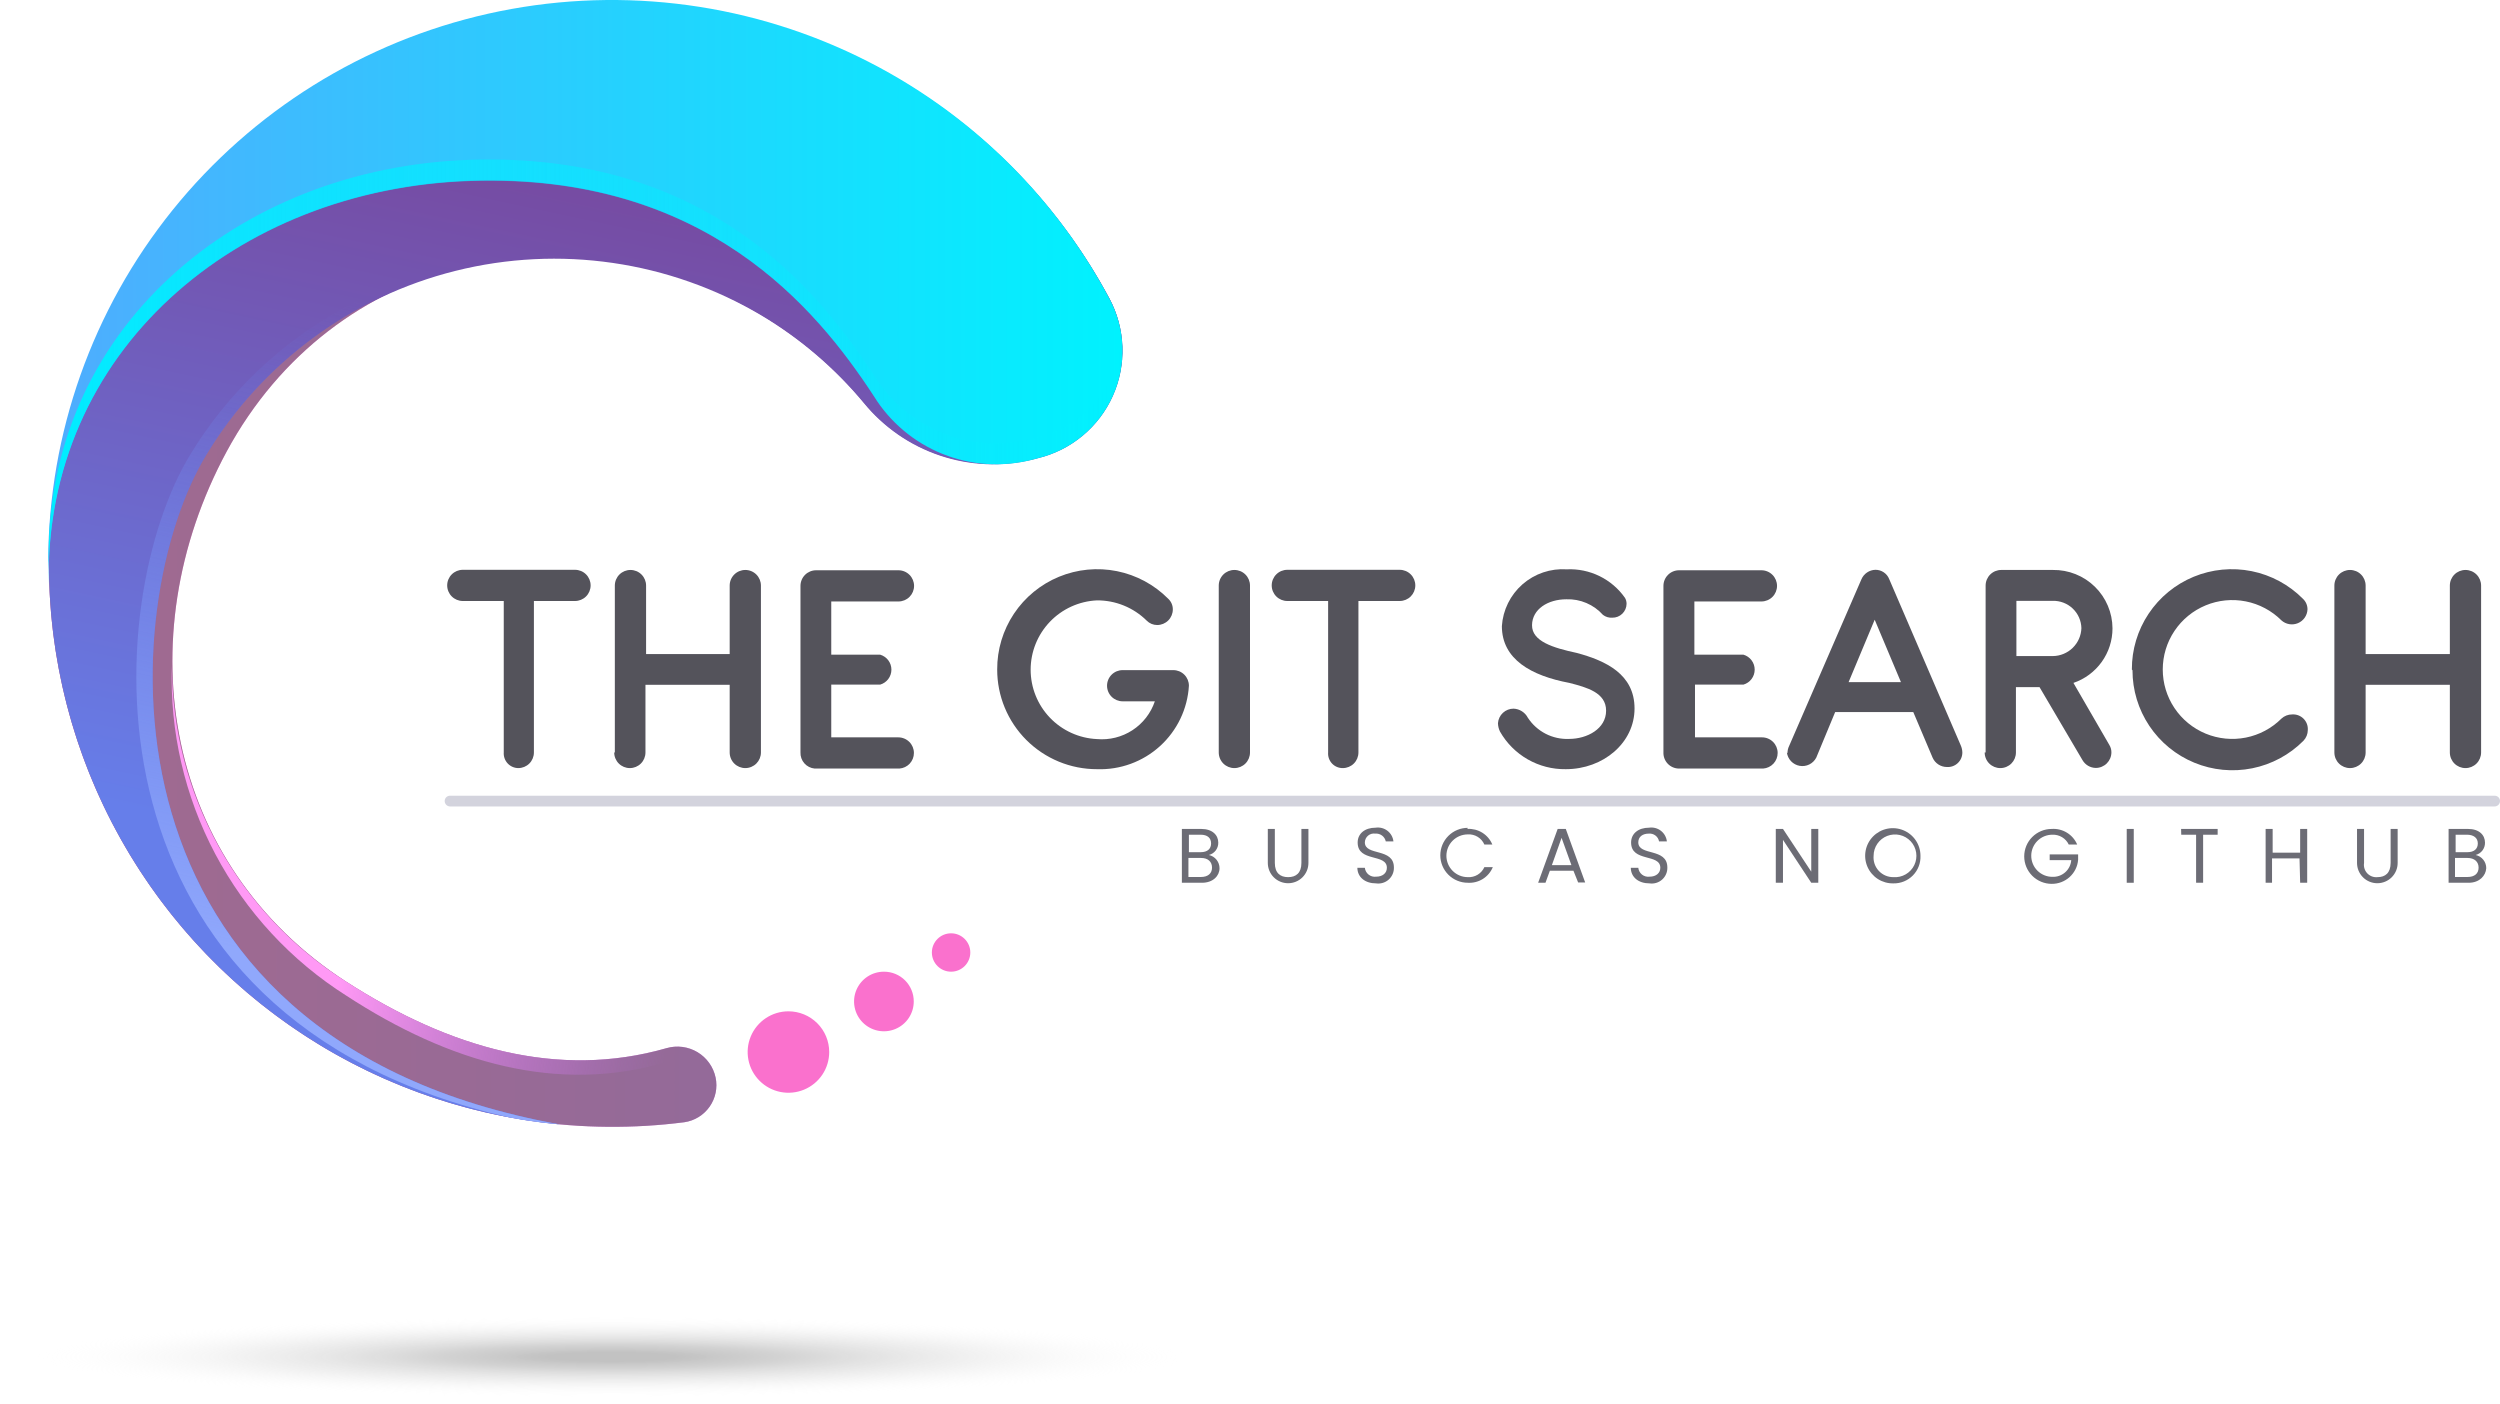 <svg width="730" height="410" viewBox="0 0 730 410" fill="none" xmlns="http://www.w3.org/2000/svg">
<path d="M350.992 257.766H345.106V242.049H350.763C354.048 242.049 355.737 243.872 355.737 246.058C355.752 246.878 355.491 247.68 354.994 248.333C354.497 248.986 353.794 249.452 352.999 249.657C353.88 249.854 354.668 250.345 355.232 251.049C355.796 251.753 356.103 252.628 356.102 253.529C356.102 255.716 354.231 257.766 350.992 257.766ZM350.581 243.735H347.159V248.837H350.627C352.543 248.837 353.638 247.881 353.638 246.286C353.638 244.692 352.588 243.735 350.581 243.735ZM350.581 250.523H347.022V256.081H350.672C352.68 256.081 353.912 255.078 353.912 253.347C353.912 251.616 352.725 250.523 350.718 250.523H350.581Z" fill="#6C6C75"/>
<path d="M370.2 242.049H372.253V251.981C372.253 254.896 373.804 256.126 376.131 256.126C378.458 256.126 380.009 254.896 380.009 251.981V242.049H382.062V251.981C382.062 253.551 381.437 255.058 380.325 256.168C379.213 257.279 377.704 257.903 376.131 257.903C374.558 257.903 373.049 257.279 371.937 256.168C370.825 255.058 370.2 253.551 370.2 251.981V242.049Z" fill="#6C6C75"/>
<path d="M401.82 257.948C398.626 257.948 396.391 256.172 396.345 253.393H398.535C398.574 253.781 398.691 254.157 398.879 254.499C399.067 254.842 399.321 255.143 399.628 255.385C399.934 255.627 400.286 255.805 400.662 255.909C401.039 256.013 401.433 256.04 401.82 255.99C403.782 255.99 404.968 254.896 404.968 253.393C404.968 249.156 396.436 251.844 396.436 246.013C396.436 243.416 398.535 241.685 401.683 241.685C402.29 241.596 402.908 241.629 403.502 241.784C404.095 241.939 404.651 242.211 405.137 242.586C405.623 242.96 406.028 243.428 406.328 243.962C406.628 244.496 406.817 245.085 406.884 245.694H404.649C404.506 245.007 404.116 244.396 403.553 243.976C402.99 243.556 402.292 243.357 401.592 243.416C401.219 243.358 400.838 243.379 400.474 243.48C400.111 243.58 399.773 243.757 399.483 243.999C399.194 244.241 398.96 244.541 398.796 244.881C398.632 245.22 398.543 245.591 398.535 245.967C398.535 250.022 407.021 247.471 407.021 253.302C407.041 253.965 406.915 254.625 406.653 255.235C406.391 255.845 405.998 256.39 405.503 256.833C405.007 257.276 404.421 257.605 403.785 257.797C403.149 257.99 402.478 258.042 401.82 257.948Z" fill="#6C6C75"/>
<path d="M428.463 242.049C430.004 241.952 431.536 242.34 432.846 243.157C434.155 243.974 435.175 245.18 435.763 246.605H433.436C433.034 245.674 432.353 244.89 431.488 244.36C430.622 243.83 429.613 243.58 428.6 243.644C426.942 243.644 425.352 244.301 424.18 245.472C423.008 246.642 422.349 248.23 422.349 249.885C422.349 251.54 423.008 253.128 424.18 254.298C425.352 255.469 426.942 256.126 428.6 256.126C429.607 256.187 430.609 255.941 431.473 255.421C432.337 254.9 433.021 254.129 433.436 253.211H435.9C435.312 254.636 434.292 255.842 432.983 256.659C431.673 257.476 430.141 257.863 428.6 257.766C426.47 257.766 424.428 256.921 422.922 255.418C421.416 253.914 420.57 251.875 420.57 249.748C420.57 247.622 421.416 245.583 422.922 244.079C424.428 242.575 426.47 241.731 428.6 241.731L428.463 242.049Z" fill="#6C6C75"/>
<path d="M459.446 254.258H452.556L451.279 257.766H449.134L454.838 242.049H457.21L462.868 257.675H460.814L459.446 254.258ZM455.978 244.646L453.149 252.618H458.853L455.978 244.646Z" fill="#6C6C75"/>
<path d="M481.664 257.948C478.47 257.948 476.234 256.172 476.189 253.393H478.379C478.418 253.781 478.535 254.157 478.723 254.499C478.91 254.842 479.165 255.143 479.471 255.385C479.778 255.627 480.129 255.805 480.506 255.909C480.883 256.013 481.276 256.04 481.664 255.99C483.626 255.99 484.812 254.896 484.812 253.393C484.812 249.156 476.28 251.844 476.28 246.013C476.28 243.416 478.379 241.685 481.527 241.685C482.134 241.596 482.752 241.629 483.346 241.784C483.939 241.939 484.495 242.211 484.981 242.586C485.466 242.96 485.871 243.428 486.171 243.962C486.472 244.496 486.661 245.085 486.728 245.694H484.447C484.324 245.006 483.946 244.389 483.387 243.967C482.829 243.545 482.132 243.348 481.435 243.416C479.702 243.416 478.379 244.282 478.379 245.967C478.379 250.022 486.865 247.471 486.865 253.302C486.885 253.965 486.759 254.625 486.497 255.235C486.235 255.845 485.842 256.39 485.347 256.833C484.851 257.276 484.265 257.605 483.629 257.797C482.993 257.99 482.322 258.042 481.664 257.948Z" fill="#6C6C75"/>
<path d="M530.94 242.049V257.766H528.887L520.629 245.238V257.766H518.53V242.049H520.629L528.887 254.532V242.049H530.94Z" fill="#6C6C75"/>
<path d="M552.884 257.948C551.28 257.985 549.701 257.543 548.349 256.679C546.997 255.815 545.934 254.569 545.295 253.099C544.655 251.629 544.469 250.003 544.76 248.427C545.05 246.851 545.805 245.397 546.927 244.251C548.048 243.105 549.487 242.319 551.058 241.993C552.629 241.666 554.262 241.815 555.749 242.42C557.235 243.024 558.507 244.057 559.403 245.387C560.298 246.717 560.777 248.283 560.777 249.885C560.821 250.94 560.648 251.993 560.269 252.979C559.891 253.965 559.314 254.863 558.575 255.619C557.835 256.374 556.949 256.97 555.971 257.371C554.992 257.771 553.942 257.968 552.884 257.948ZM552.884 256.126C554.136 256.218 555.386 255.931 556.472 255.303C557.558 254.675 558.43 253.735 558.974 252.606C559.518 251.477 559.708 250.21 559.521 248.971C559.334 247.732 558.778 246.578 557.925 245.659C557.071 244.74 555.961 244.099 554.738 243.819C553.514 243.538 552.235 243.633 551.066 244.089C549.897 244.544 548.893 245.341 548.183 246.375C547.474 247.409 547.093 248.632 547.09 249.885C547.02 250.684 547.118 251.488 547.378 252.247C547.638 253.005 548.055 253.701 548.601 254.289C549.147 254.877 549.81 255.344 550.548 255.661C551.285 255.977 552.081 256.136 552.884 256.126Z" fill="#6C6C75"/>
<path d="M606.538 246.605H604.074C603.645 245.71 602.963 244.961 602.111 244.451C601.259 243.941 600.276 243.692 599.283 243.735C597.65 243.735 596.083 244.383 594.928 245.536C593.773 246.69 593.124 248.254 593.124 249.885C593.124 251.516 593.773 253.08 594.928 254.234C596.083 255.387 597.65 256.035 599.283 256.035C600.658 256.098 602.003 255.625 603.033 254.715C604.064 253.805 604.699 252.53 604.804 251.161H598.508V249.475H606.812V251.07C606.65 252.995 605.766 254.788 604.336 256.089C602.906 257.39 601.036 258.103 599.101 258.085C596.971 258.085 594.929 257.24 593.423 255.737C591.917 254.233 591.071 252.194 591.071 250.067C591.071 247.941 591.917 245.901 593.423 244.398C594.929 242.894 596.971 242.05 599.101 242.05C600.661 241.944 602.215 242.326 603.548 243.142C604.88 243.958 605.926 245.169 606.538 246.605Z" fill="#6C6C75"/>
<path d="M621.003 242.049H623.057V257.766H621.003V242.049Z" fill="#6C6C75"/>
<path d="M636.879 242.049H647.555V243.735H643.312V257.766H641.259V243.735H636.924L636.879 242.049Z" fill="#6C6C75"/>
<path d="M671.463 250.659H663.433V257.766H661.562V242.049H663.616V248.974H671.646V242.049H673.699V257.766H671.646L671.463 250.659Z" fill="#6C6C75"/>
<path d="M688.251 242.049H690.304V251.981C690.218 252.525 690.257 253.082 690.42 253.608C690.583 254.135 690.865 254.617 691.245 255.018C691.624 255.418 692.09 255.726 692.607 255.919C693.124 256.111 693.679 256.182 694.228 256.126C696.509 256.126 698.061 254.896 698.061 251.981V242.049H700.114V251.981C700.114 253.551 699.489 255.058 698.377 256.168C697.264 257.279 695.756 257.903 694.183 257.903C692.609 257.903 691.101 257.279 689.989 256.168C688.876 255.058 688.251 253.551 688.251 251.981V242.049Z" fill="#6C6C75"/>
<path d="M720.875 257.766H714.989V242.049H720.647C723.977 242.049 725.62 243.872 725.62 246.058C725.636 246.878 725.374 247.68 724.877 248.333C724.38 248.986 723.678 249.452 722.882 249.657C723.767 249.846 724.56 250.335 725.125 251.041C725.691 251.747 725.994 252.626 725.985 253.529C725.848 255.716 723.977 257.766 720.875 257.766ZM720.464 243.735H717.042V248.837H720.51C722.426 248.837 723.521 247.881 723.521 246.286C723.521 244.692 722.335 243.735 720.327 243.735H720.464ZM720.464 250.523H716.86V256.081H720.51C722.563 256.081 723.749 255.078 723.749 253.347C723.749 251.616 722.517 250.523 720.51 250.523H720.464Z" fill="#6C6C75"/>
<path d="M728.449 232.346H131.4C130.988 232.346 130.594 232.509 130.303 232.8C130.012 233.09 129.849 233.484 129.849 233.895C129.848 234.31 130.01 234.709 130.3 235.007C130.59 235.304 130.984 235.478 131.4 235.489H728.449C728.864 235.478 729.259 235.304 729.548 235.007C729.838 234.709 730 234.31 730 233.895C730 233.484 729.837 233.09 729.546 232.8C729.255 232.509 728.86 232.346 728.449 232.346Z" fill="#D3D3DD"/>
<path d="M147.096 219.727V175.493H135.142C133.932 175.493 132.771 175.013 131.916 174.159C131.06 173.304 130.579 172.146 130.579 170.937C130.579 169.729 131.06 168.57 131.916 167.716C132.771 166.862 133.932 166.382 135.142 166.382H167.901C169.111 166.382 170.271 166.862 171.127 167.716C171.982 168.57 172.463 169.729 172.463 170.937C172.463 172.146 171.982 173.304 171.127 174.159C170.271 175.013 169.111 175.493 167.901 175.493H155.901V219.727C155.901 220.936 155.42 222.094 154.565 222.949C153.709 223.803 152.549 224.283 151.339 224.283C150.755 224.278 150.18 224.154 149.646 223.919C149.112 223.684 148.632 223.343 148.235 222.917C147.838 222.491 147.532 221.988 147.336 221.439C147.14 220.891 147.058 220.308 147.096 219.727Z" fill="#54535B"/>
<path d="M179.532 219.727V170.983C179.532 169.775 180.013 168.616 180.869 167.762C181.724 166.907 182.885 166.427 184.095 166.427C185.305 166.427 186.465 166.907 187.321 167.762C188.177 168.616 188.657 169.775 188.657 170.983V190.982H213.067V170.983C213.067 169.775 213.547 168.616 214.403 167.762C215.259 166.907 216.419 166.427 217.629 166.427C218.839 166.427 220 166.907 220.855 167.762C221.711 168.616 222.192 169.775 222.192 170.983V219.727C222.192 220.936 221.711 222.094 220.855 222.949C220 223.803 218.839 224.283 217.629 224.283C216.419 224.283 215.259 223.803 214.403 222.949C213.547 222.094 213.067 220.936 213.067 219.727V199.956H188.475V219.727C188.475 220.936 187.994 222.094 187.139 222.949C186.283 223.803 185.122 224.283 183.912 224.283C182.702 224.283 181.542 223.803 180.686 222.949C179.831 222.094 179.35 220.936 179.35 219.727H179.532Z" fill="#54535B"/>
<path d="M233.739 219.682V171.074C233.739 169.866 234.22 168.707 235.075 167.853C235.931 166.998 237.091 166.518 238.301 166.518H262.346C263.556 166.518 264.716 166.998 265.572 167.853C266.428 168.707 266.908 169.866 266.908 171.074C266.908 172.282 266.428 173.441 265.572 174.295C264.716 175.15 263.556 175.63 262.346 175.63H242.727V191.164H257.008C257.955 191.44 258.788 192.015 259.38 192.804C259.973 193.593 260.293 194.552 260.293 195.537C260.293 196.523 259.973 197.482 259.38 198.271C258.788 199.059 257.955 199.635 257.008 199.911H242.727V215.308H262.3C263.51 215.308 264.671 215.788 265.526 216.643C266.382 217.497 266.863 218.656 266.863 219.864C266.866 221.019 266.429 222.132 265.641 222.978C264.854 223.823 263.773 224.339 262.62 224.42H237.891C236.721 224.315 235.637 223.764 234.863 222.882C234.09 221.999 233.687 220.853 233.739 219.682Z" fill="#54535B"/>
<path d="M291.18 195.492C291.154 189.7 292.855 184.033 296.068 179.211C299.28 174.389 303.858 170.631 309.218 168.417C314.577 166.204 320.476 165.634 326.161 166.78C331.846 167.927 337.061 170.738 341.14 174.855C341.563 175.252 341.899 175.732 342.127 176.265C342.354 176.799 342.469 177.373 342.463 177.953C342.463 179.161 341.982 180.32 341.127 181.174C340.271 182.028 339.111 182.508 337.9 182.508C337.332 182.509 336.768 182.396 336.244 182.177C335.719 181.958 335.243 181.637 334.844 181.233C332.929 179.336 330.657 177.836 328.159 176.819C325.661 175.803 322.987 175.29 320.289 175.311C315.077 175.558 310.16 177.799 306.559 181.569C302.957 185.34 300.948 190.35 300.948 195.56C300.948 200.77 302.957 205.78 306.559 209.551C310.16 213.321 315.077 215.563 320.289 215.81C323.94 216.135 327.595 215.225 330.665 213.225C333.736 211.225 336.043 208.253 337.216 204.785H327.817C326.607 204.785 325.447 204.305 324.591 203.451C323.736 202.596 323.255 201.438 323.255 200.23C323.255 199.021 323.736 197.863 324.591 197.008C325.447 196.154 326.607 195.674 327.817 195.674H342.6C343.81 195.674 344.97 196.154 345.826 197.008C346.682 197.863 347.162 199.021 347.162 200.23C346.762 206.985 343.731 213.315 338.718 217.869C333.706 222.423 327.108 224.84 320.335 224.602C316.505 224.608 312.711 223.859 309.171 222.398C305.631 220.937 302.415 218.793 299.706 216.089C296.998 213.385 294.85 210.173 293.387 206.639C291.924 203.104 291.174 199.316 291.18 195.492Z" fill="#54535B"/>
<path d="M355.875 219.727V170.983C355.875 169.775 356.356 168.616 357.211 167.762C358.067 166.907 359.227 166.427 360.438 166.427C361.648 166.427 362.808 166.907 363.664 167.762C364.519 168.616 365 169.775 365 170.983V219.727C365 220.936 364.519 222.094 363.664 222.949C362.808 223.803 361.648 224.283 360.438 224.283C359.227 224.283 358.067 223.803 357.211 222.949C356.356 222.094 355.875 220.936 355.875 219.727Z" fill="#54535B"/>
<path d="M387.811 219.727V175.493H375.903C374.693 175.493 373.532 175.013 372.677 174.159C371.821 173.304 371.34 172.146 371.34 170.937C371.34 169.729 371.821 168.57 372.677 167.716C373.532 166.862 374.693 166.382 375.903 166.382H408.707C409.917 166.382 411.078 166.862 411.933 167.716C412.789 168.57 413.27 169.729 413.27 170.937C413.27 172.146 412.789 173.304 411.933 174.159C411.078 175.013 409.917 175.493 408.707 175.493H396.662V219.727C396.662 220.936 396.181 222.094 395.326 222.949C394.47 223.803 393.31 224.283 392.1 224.283C391.511 224.291 390.927 224.176 390.384 223.947C389.842 223.717 389.354 223.377 388.95 222.948C388.547 222.52 388.237 222.012 388.041 221.458C387.845 220.903 387.767 220.314 387.811 219.727Z" fill="#54535B"/>
<path d="M438 213.623C437.626 212.855 437.424 212.016 437.407 211.163C437.488 210.011 438.005 208.932 438.852 208.146C439.699 207.359 440.813 206.923 441.97 206.926C442.833 206.964 443.671 207.229 444.4 207.692C445.129 208.156 445.723 208.803 446.122 209.568C447.418 211.556 449.211 213.172 451.323 214.259C453.435 215.345 455.793 215.864 458.167 215.764C463.459 215.764 468.98 212.803 468.98 207.518C468.98 202.234 463.368 200.731 458.258 199.409C447.126 197.314 438.548 192.531 438.548 182.827C438.699 180.496 439.308 178.218 440.342 176.123C441.376 174.027 442.813 172.156 444.571 170.616C446.33 169.076 448.376 167.897 450.591 167.147C452.806 166.397 455.148 166.09 457.482 166.245C460.793 166.086 464.091 166.767 467.067 168.225C470.043 169.683 472.6 171.87 474.501 174.582C474.804 175.108 474.961 175.706 474.957 176.313C474.951 176.855 474.837 177.391 474.623 177.889C474.408 178.387 474.096 178.838 473.706 179.215C473.315 179.592 472.854 179.888 472.348 180.086C471.842 180.284 471.302 180.379 470.759 180.367C469.792 180.427 468.836 180.136 468.067 179.547C466.731 178.053 465.082 176.87 463.237 176.083C461.392 175.296 459.396 174.923 457.391 174.992C452.007 174.992 447.399 177.862 447.354 182.554C447.308 187.246 453.422 189.159 460.448 190.663C468.889 192.941 477.284 196.858 477.284 206.881C477.284 216.903 468.159 224.602 457.209 224.602C453.315 224.659 449.478 223.67 446.099 221.739C442.719 219.807 439.922 217.004 438 213.623Z" fill="#54535B"/>
<path d="M485.723 219.682V171.074C485.723 169.866 486.203 168.707 487.059 167.853C487.915 166.998 489.075 166.518 490.285 166.518H514.33C515.54 166.518 516.7 166.998 517.556 167.853C518.411 168.707 518.892 169.866 518.892 171.074C518.892 172.282 518.411 173.441 517.556 174.295C516.7 175.15 515.54 175.63 514.33 175.63H494.757V191.164H509.083C510.03 191.44 510.863 192.015 511.455 192.804C512.048 193.593 512.368 194.552 512.368 195.537C512.368 196.523 512.048 197.482 511.455 198.271C510.863 199.059 510.03 199.635 509.083 199.911H494.939V215.308H514.512C515.722 215.308 516.883 215.788 517.738 216.643C518.594 217.497 519.075 218.656 519.075 219.864C519.077 221.019 518.641 222.132 517.853 222.978C517.065 223.823 515.985 224.339 514.832 224.42H490.24C489.629 224.414 489.025 224.286 488.465 224.043C487.904 223.8 487.398 223.447 486.977 223.005C486.556 222.563 486.228 222.041 486.012 221.471C485.797 220.9 485.698 220.291 485.723 219.682Z" fill="#54535B"/>
<path d="M521.952 219.91C521.942 219.2 522.098 218.498 522.408 217.86L543.532 169.161C543.875 168.351 544.445 167.658 545.174 167.165C545.903 166.672 546.759 166.4 547.638 166.382C548.506 166.378 549.354 166.638 550.071 167.126C550.788 167.614 551.34 168.308 551.653 169.115L572.55 217.677C572.835 218.324 572.99 219.021 573.006 219.727C573.008 220.312 572.888 220.89 572.655 221.426C572.422 221.962 572.081 222.444 571.652 222.842C571.224 223.24 570.718 223.545 570.166 223.738C569.613 223.931 569.027 224.008 568.443 223.964C567.574 223.953 566.725 223.695 565.997 223.219C565.27 222.742 564.694 222.068 564.337 221.276L558.68 207.928H535.867L530.347 221.231C529.9 222.093 529.19 222.79 528.319 223.221C527.448 223.652 526.462 223.794 525.505 223.626C524.547 223.458 523.669 222.99 522.997 222.288C522.325 221.587 521.895 220.69 521.769 219.727L521.952 219.91ZM555.075 199.182L547.41 180.96L539.791 199.182H555.075Z" fill="#54535B"/>
<path d="M579.8 219.727V170.983C579.8 169.775 580.281 168.616 581.137 167.762C581.992 166.907 583.153 166.427 584.363 166.427H599.465C601.729 166.397 603.977 166.815 606.079 167.657C608.18 168.498 610.095 169.747 611.711 171.331C613.327 172.915 614.613 174.803 615.494 176.885C616.376 178.968 616.836 181.204 616.848 183.465C616.855 186.98 615.758 190.408 613.712 193.268C611.666 196.128 608.774 198.276 605.442 199.41L615.935 217.541C616.331 218.184 616.537 218.927 616.529 219.682C616.529 220.89 616.048 222.049 615.192 222.903C614.337 223.757 613.176 224.237 611.966 224.237C611.178 224.225 610.406 224.008 609.726 223.609C609.047 223.21 608.482 222.641 608.088 221.96L595.541 200.64H588.652V219.727C588.652 220.936 588.171 222.094 587.315 222.949C586.46 223.803 585.299 224.283 584.089 224.283C582.879 224.283 581.719 223.803 580.863 222.949C580.007 222.094 579.527 220.936 579.527 219.727H579.8ZM599.419 191.574C601.595 191.552 603.679 190.691 605.234 189.172C606.79 187.652 607.698 185.591 607.769 183.42C607.745 182.345 607.509 181.285 607.073 180.302C606.638 179.318 606.012 178.431 605.232 177.69C604.452 176.949 603.532 176.369 602.527 175.984C601.522 175.6 600.45 175.417 599.373 175.447H588.789V191.574H599.419Z" fill="#54535B"/>
<path d="M622.505 195.492C622.479 189.7 624.18 184.033 627.393 179.211C630.605 174.389 635.183 170.631 640.542 168.417C645.902 166.204 651.801 165.634 657.486 166.78C663.171 167.927 668.386 170.738 672.465 174.855C672.888 175.252 673.224 175.732 673.452 176.265C673.679 176.799 673.794 177.373 673.788 177.953C673.752 178.818 673.47 179.654 672.975 180.365C672.48 181.075 671.792 181.63 670.993 181.965C670.194 182.299 669.315 182.4 668.461 182.254C667.606 182.108 666.811 181.722 666.168 181.142C663.327 178.311 659.71 176.385 655.772 175.606C651.835 174.827 647.755 175.231 644.048 176.767C640.34 178.302 637.172 180.901 634.943 184.234C632.714 187.566 631.524 191.484 631.524 195.492C631.524 199.499 632.714 203.417 634.943 206.75C637.172 210.083 640.34 212.681 644.048 214.217C647.755 215.752 651.835 216.156 655.772 215.378C659.71 214.599 663.327 212.672 666.168 209.842C667.021 209.044 668.148 208.604 669.317 208.612C669.926 208.571 670.537 208.662 671.109 208.876C671.681 209.091 672.2 209.425 672.632 209.857C673.064 210.288 673.399 210.806 673.614 211.377C673.829 211.948 673.919 212.559 673.879 213.167C673.874 214.34 673.417 215.466 672.602 216.311C668.523 220.409 663.317 223.206 657.643 224.344C651.97 225.483 646.086 224.913 640.738 222.707C635.389 220.501 630.818 216.758 627.605 211.953C624.391 207.148 622.68 201.497 622.688 195.72L622.505 195.492Z" fill="#54535B"/>
<path d="M681.639 219.727V170.983C681.639 169.775 682.12 168.616 682.976 167.762C683.831 166.907 684.992 166.427 686.202 166.427C687.412 166.427 688.572 166.907 689.428 167.762C690.284 168.616 690.764 169.775 690.764 170.983V190.982H715.356V170.983C715.356 169.775 715.837 168.616 716.692 167.762C717.548 166.907 718.709 166.427 719.919 166.427C721.129 166.427 722.289 166.907 723.145 167.762C724 168.616 724.481 169.775 724.481 170.983V219.727C724.481 220.936 724 222.094 723.145 222.949C722.289 223.803 721.129 224.283 719.919 224.283C718.709 224.283 717.548 223.803 716.692 222.949C715.837 222.094 715.356 220.936 715.356 219.727V199.956H690.764V219.727C690.764 220.936 690.284 222.094 689.428 222.949C688.572 223.803 687.412 224.283 686.202 224.283C684.992 224.283 683.831 223.803 682.976 222.949C682.12 222.094 681.639 220.936 681.639 219.727Z" fill="#54535B"/>
<path style="mix-blend-mode:multiply" opacity="0.4" d="M178.622 410C277.272 410 357.244 403.535 357.244 395.559C357.244 387.583 277.272 381.118 178.622 381.118C79.972 381.118 0 387.583 0 395.559C0 403.535 79.972 410 178.622 410Z" fill="url(#paint0_radial_14_376)"/>
<path d="M194.638 306.055C162.974 315.166 131.265 306.055 101.153 286.694C48.273 252.527 36.73 186.472 66.204 131.805C97.275 74.451 166.579 58.415 222.378 91.99C233.698 98.747 243.788 107.373 252.217 117.501C258.028 124.624 265.738 129.961 274.457 132.895C283.176 135.829 292.548 136.241 301.492 134.083L303.043 133.673C307.827 132.506 312.28 130.263 316.064 127.117C319.848 123.97 322.863 120.003 324.878 115.517C326.894 111.031 327.857 106.144 327.694 101.23C327.531 96.316 326.247 91.504 323.939 87.161C309.778 60.749 288.654 38.705 262.853 23.414C237.051 8.123 207.554 0.165 177.55 0.403C147.547 0.64 118.179 9.063 92.624 24.761C67.068 40.458 46.297 62.833 32.556 89.466C18.815 116.098 12.628 145.975 14.664 175.864C16.699 205.754 26.88 234.519 44.105 259.049C61.33 283.579 84.944 302.941 112.392 315.039C139.841 327.138 170.08 331.514 199.839 327.694C201.314 327.477 202.729 326.961 203.997 326.178C205.265 325.396 206.36 324.363 207.215 323.143C208.069 321.923 208.665 320.542 208.966 319.084C209.267 317.627 209.266 316.123 208.964 314.665C208.643 313.131 208.008 311.68 207.099 310.402C206.19 309.125 205.027 308.048 203.682 307.24C202.338 306.432 200.84 305.909 199.284 305.706C197.728 305.502 196.146 305.621 194.638 306.055Z" fill="url(#paint1_linear_14_376)"/>
<path style="mix-blend-mode:multiply" opacity="0.6" d="M194.638 306.055C162.974 315.166 131.265 306.055 101.153 286.694C48.273 252.527 36.73 186.472 66.204 131.805C97.275 74.451 166.579 58.415 222.378 91.99C233.698 98.747 243.788 107.373 252.217 117.501C258.028 124.624 265.738 129.961 274.457 132.895C283.176 135.829 292.548 136.241 301.492 134.083L303.043 133.673C307.827 132.506 312.28 130.263 316.064 127.117C319.848 123.97 322.863 120.003 324.878 115.517C326.894 111.031 327.857 106.144 327.694 101.23C327.531 96.316 326.247 91.504 323.939 87.161C309.778 60.749 288.654 38.705 262.853 23.414C237.051 8.123 207.554 0.165 177.55 0.403C147.547 0.64 118.179 9.063 92.624 24.761C67.068 40.458 46.297 62.833 32.556 89.466C18.815 116.098 12.628 145.975 14.664 175.864C16.699 205.754 26.88 234.519 44.105 259.049C61.33 283.579 84.944 302.941 112.392 315.039C139.841 327.138 170.08 331.514 199.839 327.694C201.314 327.477 202.729 326.961 203.997 326.178C205.265 325.396 206.36 324.363 207.215 323.143C208.069 321.923 208.665 320.542 208.966 319.084C209.267 317.627 209.266 316.123 208.964 314.665C208.643 313.131 208.008 311.68 207.099 310.402C206.19 309.125 205.027 308.048 203.682 307.24C202.338 306.432 200.84 305.909 199.284 305.706C197.728 305.502 196.146 305.621 194.638 306.055Z" fill="url(#paint2_linear_14_376)"/>
<path d="M60.314 132.716C76.502 105.974 102.618 86.703 132.973 79.1C163.328 71.497 195.461 76.179 222.374 92.126C233.694 98.883 243.784 107.509 252.213 117.637C258.023 124.761 265.733 130.098 274.453 133.032C283.172 135.966 292.544 136.378 301.488 134.219L303.039 133.809C307.842 132.648 312.314 130.403 316.113 127.248C319.911 124.092 322.936 120.11 324.953 115.606C326.971 111.102 327.928 106.196 327.752 101.265C327.575 96.334 326.27 91.509 323.935 87.161C310.501 62.112 290.791 40.969 266.729 25.797C242.667 10.626 215.077 1.943 186.651 0.598C158.225 -0.748 129.936 5.29 104.544 18.121C79.153 30.952 57.529 50.138 41.781 73.806C26.034 97.473 16.702 124.814 14.698 153.158C12.693 181.502 18.084 209.88 30.344 235.523C42.604 261.165 61.314 283.195 84.647 299.461C107.98 315.728 135.139 325.675 163.472 328.332C25.046 303.458 33.943 175.857 60.314 132.716Z" fill="url(#paint3_linear_14_376)"/>
<path style="mix-blend-mode:multiply" opacity="0.6" d="M60.314 132.716C76.502 105.974 102.618 86.703 132.973 79.1C163.328 71.497 195.461 76.179 222.374 92.126C233.694 98.883 243.784 107.509 252.213 117.637C258.023 124.761 265.733 130.098 274.453 133.032C283.172 135.966 292.544 136.378 301.488 134.219L303.039 133.809C307.842 132.648 312.314 130.403 316.113 127.248C319.911 124.092 322.936 120.11 324.953 115.606C326.971 111.102 327.928 106.196 327.752 101.265C327.575 96.334 326.27 91.509 323.935 87.161C310.501 62.112 290.791 40.969 266.729 25.797C242.667 10.626 215.077 1.943 186.651 0.598C158.225 -0.748 129.936 5.29 104.544 18.121C79.153 30.952 57.529 50.138 41.781 73.806C26.034 97.473 16.702 124.814 14.698 153.158C12.693 181.502 18.084 209.88 30.344 235.523C42.604 261.165 61.314 283.195 84.647 299.461C107.98 315.728 135.139 325.675 163.472 328.332C25.046 303.458 33.943 175.857 60.314 132.716Z" fill="url(#paint4_linear_14_376)"/>
<path d="M137.423 52.766C205.861 50.534 238.346 89.894 255.181 115.678C259.904 123.303 266.948 129.218 275.282 132.554C283.615 135.891 292.8 136.475 301.491 134.22L303.042 133.81C307.844 132.648 312.317 130.403 316.115 127.248C319.914 124.092 322.938 120.11 324.956 115.606C326.973 111.102 327.931 106.196 327.754 101.265C327.578 96.334 326.272 91.509 323.938 87.161C306.445 54.319 278.308 28.375 244.131 13.572C209.953 -1.231 171.756 -4.017 135.787 5.669C99.817 15.355 68.204 36.941 46.116 66.895C24.027 96.85 12.772 133.402 14.19 170.573C12.867 102.65 68.849 54.998 137.423 52.766Z" fill="url(#paint5_linear_14_376)"/>
<path d="M303.04 127.751L301.488 128.115C292.798 130.37 283.613 129.787 275.279 126.45C266.946 123.113 259.901 117.199 255.179 109.574C238.343 83.835 205.95 44.475 137.421 46.662C68.892 48.848 12.865 96.773 14.233 164.468C14.233 163.512 14.233 162.509 14.233 161.553C14.233 164.559 14.233 167.566 14.233 170.664C12.91 102.741 68.983 55.09 137.421 52.857C205.858 50.625 238.343 89.894 255.179 115.678C259.901 123.303 266.946 129.218 275.279 132.554C283.613 135.891 292.798 136.475 301.488 134.219L303.04 133.809C310.551 131.936 317.14 127.435 321.611 121.124C326.081 114.813 328.136 107.11 327.403 99.415C326.781 106.076 324.103 112.379 319.739 117.455C315.375 122.531 309.539 126.128 303.04 127.751Z" fill="url(#paint6_linear_14_376)"/>
<path d="M242.13 307.194C242.13 309.546 241.432 311.844 240.123 313.8C238.815 315.755 236.955 317.279 234.779 318.179C232.603 319.079 230.209 319.314 227.899 318.855C225.589 318.397 223.467 317.264 221.802 315.601C220.136 313.939 219.002 311.82 218.543 309.514C218.083 307.207 218.319 304.816 219.22 302.644C220.122 300.471 221.648 298.614 223.606 297.308C225.564 296.001 227.867 295.304 230.222 295.304C233.38 295.304 236.409 296.557 238.642 298.786C240.875 301.016 242.13 304.041 242.13 307.194Z" fill="url(#paint7_linear_14_376)"/>
<path d="M194.635 306.055C162.971 315.166 131.262 306.055 101.15 286.694C85.561 276.848 72.715 263.23 63.806 247.102C54.896 230.975 50.212 212.862 50.187 194.444C49.547 213.538 53.913 232.467 62.851 249.358C71.79 266.249 84.992 280.517 101.15 290.748C131.262 310.383 162.971 319.494 194.635 310.11C196.158 309.653 197.759 309.519 199.337 309.715C200.915 309.91 202.434 310.432 203.799 311.246C205.164 312.06 206.344 313.149 207.264 314.444C208.184 315.738 208.825 317.21 209.144 318.765C209.417 317.381 209.417 315.958 209.144 314.574C208.815 313.028 208.167 311.567 207.242 310.284C206.316 309.002 205.133 307.925 203.769 307.124C202.404 306.323 200.887 305.814 199.315 305.63C197.742 305.446 196.149 305.591 194.635 306.055Z" fill="url(#paint8_linear_14_376)"/>
<path d="M266.816 292.434C266.816 294.157 266.303 295.841 265.344 297.273C264.384 298.705 263.021 299.82 261.426 300.477C259.831 301.134 258.076 301.304 256.384 300.964C254.693 300.625 253.14 299.792 251.923 298.57C250.706 297.349 249.88 295.794 249.549 294.103C249.218 292.413 249.397 290.662 250.063 289.073C250.73 287.483 251.854 286.128 253.293 285.177C254.732 284.227 256.422 283.724 258.147 283.733C259.289 283.733 260.42 283.958 261.475 284.396C262.53 284.834 263.487 285.476 264.293 286.284C265.098 287.093 265.736 288.052 266.169 289.108C266.602 290.163 266.822 291.294 266.816 292.434Z" fill="url(#paint9_linear_14_376)"/>
<path d="M277.718 283.733C280.817 283.733 283.33 281.224 283.33 278.129C283.33 275.035 280.817 272.526 277.718 272.526C274.618 272.526 272.106 275.035 272.106 278.129C272.106 281.224 274.618 283.733 277.718 283.733Z" fill="url(#paint10_linear_14_376)"/>
<path d="M60.314 132.716C70.727 115.602 85.289 101.382 102.655 91.366C120.022 81.35 139.635 75.862 159.685 75.407C138.827 75.033 118.235 80.129 99.966 90.185C81.696 100.241 66.388 114.906 55.569 132.716C29.791 174.81 20.712 297.4 149.1 326.373C153.663 327.238 158.682 327.922 163.472 328.332C25.046 303.458 33.943 175.857 60.314 132.716Z" fill="url(#paint11_linear_14_376)"/>
<defs>
<radialGradient id="paint0_radial_14_376" cx="0" cy="0" r="1" gradientUnits="userSpaceOnUse" gradientTransform="translate(178.622 396.208) scale(169.223 11.828)">
<stop offset="0.11" stop-color="#666666"/>
<stop offset="0.29" stop-color="#7C7C7C" stop-opacity="0.85"/>
<stop offset="0.63" stop-color="#B7B7B7" stop-opacity="0.47"/>
<stop offset="1" stop-color="white" stop-opacity="0"/>
</radialGradient>
<linearGradient id="paint1_linear_14_376" x1="14.055" y1="164.833" x2="327.589" y2="164.833" gradientUnits="userSpaceOnUse">
<stop stop-color="#FA71CD"/>
<stop offset="1" stop-color="#C471F5"/>
</linearGradient>
<linearGradient id="paint2_linear_14_376" x1="11727.1" y1="8357.66" x2="11968.3" y2="20950.6" gradientUnits="userSpaceOnUse">
<stop offset="0.11" stop-color="#666666"/>
<stop offset="0.29" stop-color="#7C7C7C" stop-opacity="0.85"/>
<stop offset="0.63" stop-color="#B7B7B7" stop-opacity="0.47"/>
<stop offset="1" stop-color="white" stop-opacity="0"/>
</linearGradient>
<linearGradient id="paint3_linear_14_376" x1="185.737" y1="57.003" x2="142.611" y2="258.613" gradientUnits="userSpaceOnUse">
<stop stop-color="#764BA2"/>
<stop offset="1" stop-color="#667EEA"/>
</linearGradient>
<linearGradient id="paint4_linear_14_376" x1="17550.5" y1="8526.28" x2="6116.52" y2="13418.5" gradientUnits="userSpaceOnUse">
<stop offset="0.11" stop-color="#666666"/>
<stop offset="0.29" stop-color="#7C7C7C" stop-opacity="0.85"/>
<stop offset="0.63" stop-color="#B7B7B7" stop-opacity="0.47"/>
<stop offset="1" stop-color="white" stop-opacity="0"/>
</linearGradient>
<linearGradient id="paint5_linear_14_376" x1="14.053" y1="85.566" x2="327.543" y2="85.566" gradientUnits="userSpaceOnUse">
<stop stop-color="#4FACFE"/>
<stop offset="1" stop-color="#00F2FE"/>
</linearGradient>
<linearGradient id="paint6_linear_14_376" x1="14.097" y1="108.572" x2="327.54" y2="108.572" gradientUnits="userSpaceOnUse">
<stop stop-color="#00EDFF"/>
<stop offset="1" stop-color="#00F2FE" stop-opacity="0"/>
</linearGradient>
<linearGradient id="paint7_linear_14_376" x1="1433.42" y1="1835.29" x2="1402.07" y2="1977.99" gradientUnits="userSpaceOnUse">
<stop stop-color="#FA71CD"/>
<stop offset="1" stop-color="#C471F5"/>
</linearGradient>
<linearGradient id="paint8_linear_14_376" x1="103.841" y1="253.712" x2="201.29" y2="268.424" gradientUnits="userSpaceOnUse">
<stop stop-color="#FF99F5"/>
<stop offset="0.99" stop-color="#C471F5" stop-opacity="0"/>
</linearGradient>
<linearGradient id="paint9_linear_14_376" x1="1239.87" y1="1363.89" x2="1230.66" y2="1435.07" gradientUnits="userSpaceOnUse">
<stop stop-color="#FA71CD"/>
<stop offset="1" stop-color="#C471F5"/>
</linearGradient>
<linearGradient id="paint10_linear_14_376" x1="957.653" y1="943.023" x2="951.722" y2="973.284" gradientUnits="userSpaceOnUse">
<stop stop-color="#FA71CD"/>
<stop offset="1" stop-color="#C471F5"/>
</linearGradient>
<linearGradient id="paint11_linear_14_376" x1="94.898" y1="283.232" x2="138.48" y2="95.468" gradientUnits="userSpaceOnUse">
<stop stop-color="#90A8FC"/>
<stop offset="1" stop-color="#667EEA" stop-opacity="0"/>
</linearGradient>
</defs>
</svg>
